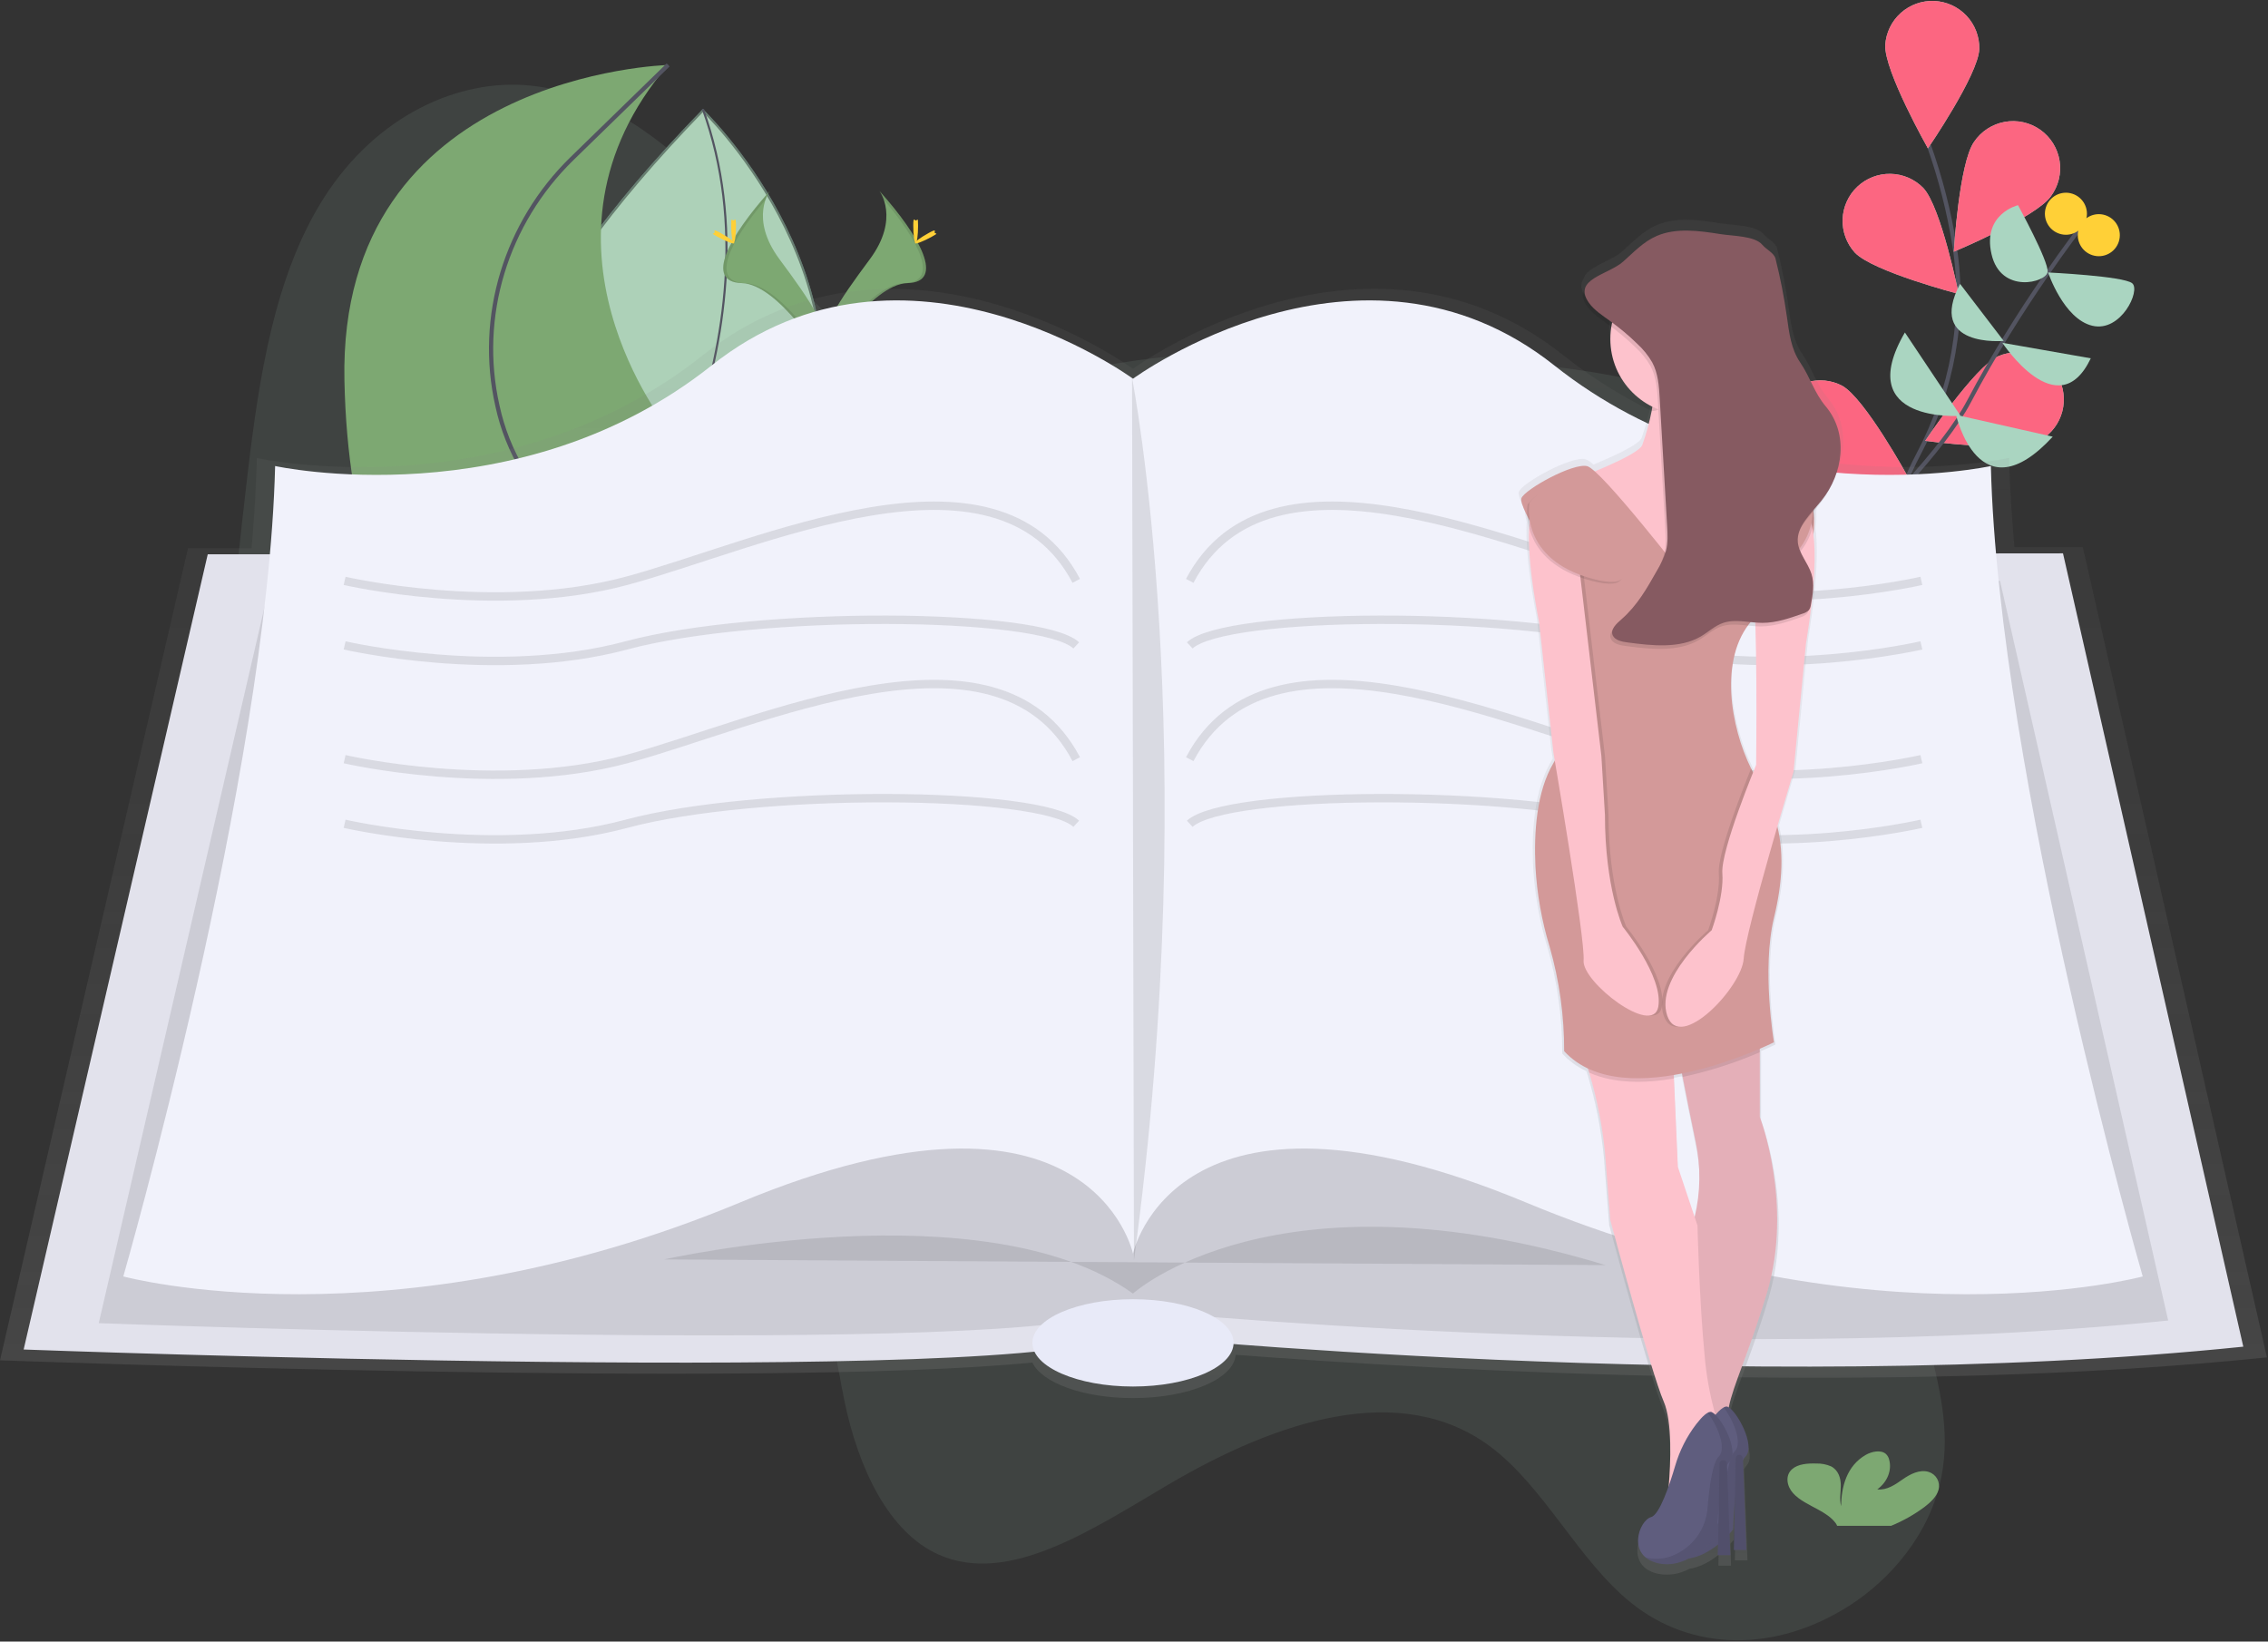 <svg width="1079" height="781" viewBox="0 0 1079 781" fill="none" xmlns="http://www.w3.org/2000/svg">
<rect x="0" y="0" width="1079" height="781" fill="#333333" stroke="none"/>
<g clip-path="url(#clip0_301_86)">
<path opacity="0.1" d="M930.93 447.66C896.83 503.43 902.86 579.18 917.47 638.91C922.36 658.91 928.01 680 923.66 702.41C918.34 729.81 899.28 751.41 880.03 763.77C844.93 786.32 804.97 785.86 776.03 762.58C750.98 742.46 734.58 707.26 709.03 688.23C666.22 656.38 607.26 676.05 555.97 706.23C519.68 727.57 479.74 754.58 446.37 739.53C422.89 728.94 408.37 698.84 401.64 666.04C398.4 650.21 396.48 632.91 388.95 620.86C384.47 613.7 378.29 608.92 371.88 605.01C313.37 569.34 233.88 599.71 177.49 559.28C139.4 531.97 117.91 475.34 111.04 414.71C104.17 354.08 110.25 289.13 117.83 225.18C123.25 179.74 130.53 131.08 154.17 94.03C179.17 54.84 218.41 37.22 252.43 40.73C286.45 44.24 315.91 66.07 341.27 92.73C372.97 126.05 401.49 168.66 442.65 179.27C470.65 186.5 501.37 177.86 531.2 172.92C581.07 164.66 630.2 166.76 678.96 169.57C725.65 172.26 772.63 175.68 816.08 192.2C846.83 203.89 870.36 228.4 899.03 244.28C917.72 254.63 938.85 255.86 956.25 269.7C977.68 286.7 996.15 318.3 987.37 358.31C979.02 396.36 949.02 418.07 930.93 447.66Z" fill="#AAD5C1"/>
<path d="M294.3 277.3C294.3 277.3 147.16 244.4 334.38 51.91C334.38 51.91 415.08 128.4 385.48 223.48C373.58 261.71 335.28 285.31 296.48 277.75L294.3 277.3Z" fill="#AAD5C1"/>
<path opacity="0.4" d="M294.409 276.812C294.408 276.812 294.407 276.811 294.405 276.811C293.61 276.633 284.271 274.297 273.568 267.961C262.852 261.616 250.804 251.281 244.565 235.12C232.112 202.863 242.683 147.009 334.391 52.616C334.53 52.753 334.709 52.93 334.926 53.146C335.506 53.726 336.355 54.591 337.426 55.726C339.568 57.995 342.597 61.346 346.14 65.664C353.228 74.302 362.37 86.807 370.589 102.275C387.027 133.213 399.749 175.963 385.003 223.331C373.176 261.326 335.118 284.768 296.578 277.26C296.577 277.26 296.577 277.259 296.576 277.259L294.409 276.812Z" fill="#B1CAAA" stroke="black"/>
<path d="M296.25 278.4C296.25 278.4 373.97 161.32 334.4 51.92" stroke="#535461" stroke-miterlimit="10"/>
<path d="M899.61 390.99C899.61 390.99 874.25 288.88 912.68 216.18C928.82 185.67 935.23 150.91 929.84 116.82C927.253 100.649 923.189 84.749 917.7 69.32" stroke="#535461" stroke-width="2" stroke-miterlimit="10"/>
<path d="M941.65 23.36C941.12 35.72 917.21 70.59 917.21 70.59C917.21 70.59 896.37 33.8 896.9 21.44C897.268 15.588 899.915 10.113 904.275 6.191C908.634 2.269 914.358 0.214 920.216 0.465C926.075 0.716 931.601 3.255 935.608 7.536C939.616 11.816 941.785 17.498 941.65 23.36Z" fill="#AAD5C1"/>
<path d="M975.71 93.39C968.55 103.48 929.52 119.76 929.52 119.76C929.52 119.76 932.02 77.55 939.18 67.46C940.853 64.99 943.003 62.88 945.503 61.252C948.002 59.625 950.802 58.513 953.737 57.982C956.673 57.451 959.685 57.512 962.596 58.161C965.508 58.809 968.26 60.033 970.692 61.76C973.125 63.487 975.187 65.682 976.76 68.217C978.332 70.752 979.382 73.576 979.849 76.522C980.315 79.468 980.189 82.478 979.476 85.374C978.764 88.271 977.48 90.996 975.7 93.39H975.71Z" fill="#AAD5C1"/>
<path d="M969.08 210.29C957.81 215.38 915.9 209.74 915.9 209.74C915.9 209.74 939.37 174.57 950.64 169.47C956.032 167.158 962.115 167.053 967.584 169.178C973.052 171.303 977.468 175.488 979.883 180.835C982.299 186.181 982.52 192.262 980.5 197.77C978.48 203.277 974.379 207.773 969.08 210.29Z" fill="#AAD5C1"/>
<path d="M944.15 297.61C933.9 304.53 891.64 306.05 891.64 306.05C891.64 306.05 908.83 267.42 919.08 260.49C924.004 257.291 929.986 256.154 935.741 257.322C941.495 258.49 946.56 261.871 949.846 266.737C953.133 271.603 954.377 277.564 953.312 283.338C952.246 289.112 948.956 294.237 944.15 297.61Z" fill="#AAD5C1"/>
<path d="M882.44 120.18C890.93 129.18 931.85 139.86 931.85 139.86C931.85 139.86 923.49 98.41 915 89.42C910.891 85.231 905.302 82.822 899.435 82.71C893.568 82.598 887.892 84.793 883.626 88.823C879.361 92.853 876.847 98.395 876.625 104.259C876.403 110.123 878.491 115.839 882.44 120.18Z" fill="#AAD5C1"/>
<path d="M854.58 222.63C865.38 228.63 907.58 226.63 907.58 226.63C907.58 226.63 887.25 189.57 876.44 183.54C871.269 180.809 865.235 180.208 859.627 181.866C854.019 183.524 849.282 187.31 846.428 192.414C843.574 197.518 842.828 203.536 844.352 209.182C845.875 214.828 849.546 219.654 854.58 222.63Z" fill="#AAD5C1"/>
<path d="M841.17 325.96C850.79 333.73 892.76 338.86 892.76 338.86C892.76 338.86 878.94 298.86 869.32 291.12C864.687 287.526 858.829 285.892 853.004 286.57C847.18 287.247 841.853 290.181 838.168 294.742C834.482 299.303 832.733 305.127 833.294 310.964C833.855 316.801 836.683 322.185 841.17 325.96Z" fill="#AAD5C1"/>
<path d="M941.65 23.36C941.12 35.72 917.21 70.59 917.21 70.59C917.21 70.59 896.37 33.8 896.9 21.44C897.268 15.588 899.915 10.113 904.275 6.191C908.634 2.269 914.358 0.214 920.216 0.465C926.075 0.716 931.601 3.255 935.608 7.536C939.616 11.816 941.785 17.498 941.65 23.36Z" fill="#FC6681"/>
<path d="M975.71 93.39C968.55 103.48 929.52 119.76 929.52 119.76C929.52 119.76 932.02 77.55 939.18 67.46C940.853 64.99 943.003 62.88 945.503 61.252C948.002 59.625 950.802 58.513 953.737 57.982C956.673 57.451 959.685 57.512 962.596 58.161C965.508 58.809 968.26 60.033 970.692 61.76C973.125 63.487 975.187 65.682 976.76 68.217C978.332 70.752 979.382 73.576 979.849 76.522C980.315 79.468 980.189 82.478 979.476 85.374C978.764 88.271 977.48 90.996 975.7 93.39H975.71Z" fill="#FC6681"/>
<path d="M969.08 210.29C957.81 215.38 915.9 209.74 915.9 209.74C915.9 209.74 939.37 174.57 950.64 169.47C956.032 167.158 962.115 167.053 967.584 169.178C973.052 171.303 977.468 175.488 979.883 180.835C982.299 186.181 982.52 192.262 980.5 197.77C978.48 203.277 974.379 207.773 969.08 210.29Z" fill="#FC6681"/>
<path d="M944.15 297.61C933.9 304.53 891.64 306.05 891.64 306.05C891.64 306.05 908.83 267.42 919.08 260.49C924.004 257.291 929.986 256.154 935.741 257.322C941.495 258.49 946.56 261.871 949.846 266.737C953.133 271.603 954.377 277.564 953.312 283.338C952.246 289.112 948.956 294.237 944.15 297.61Z" fill="#FC6681"/>
<path d="M882.44 120.18C890.93 129.18 931.85 139.86 931.85 139.86C931.85 139.86 923.49 98.41 915 89.42C910.891 85.231 905.302 82.822 899.435 82.71C893.568 82.598 887.892 84.793 883.626 88.823C879.361 92.853 876.847 98.395 876.625 104.259C876.403 110.123 878.491 115.839 882.44 120.18Z" fill="#FC6681"/>
<path d="M854.58 222.63C865.38 228.63 907.58 226.63 907.58 226.63C907.58 226.63 887.25 189.57 876.44 183.54C871.269 180.809 865.235 180.208 859.627 181.866C854.019 183.524 849.282 187.31 846.428 192.414C843.574 197.518 842.828 203.536 844.352 209.182C845.875 214.828 849.546 219.654 854.58 222.63Z" fill="#FC6681"/>
<path d="M841.17 325.96C850.79 333.73 892.76 338.86 892.76 338.86C892.76 338.86 878.94 298.86 869.32 291.12C864.687 287.526 858.829 285.892 853.004 286.57C847.18 287.247 841.853 290.181 838.168 294.742C834.482 299.303 832.733 305.127 833.294 310.964C833.855 316.801 836.683 322.185 841.17 325.96Z" fill="#FC6681"/>
<path d="M806.77 325.04C806.77 325.04 913.13 235.91 936.77 190.96C960.41 146.01 990.54 107.29 990.54 107.29" stroke="#535461" stroke-width="2" stroke-miterlimit="10"/>
<path d="M976.59 207.75L930.59 197.37C930.59 197.37 941.43 245.91 976.59 207.75Z" fill="#AAD5C1"/>
<path d="M906.25 158.18L932.73 197.84C932.73 197.84 880.99 201.6 906.25 158.18Z" fill="#AAD5C1"/>
<path d="M994.69 170.47L952.63 163.09C952.63 163.09 979.06 203.28 994.69 170.47Z" fill="#AAD5C1"/>
<path d="M932.49 135.04L953.25 162.18C953.25 162.18 916.5 165.64 932.49 135.04Z" fill="#AAD5C1"/>
<path d="M974.39 129.63C974.39 129.63 1010.24 131.34 1014.39 134.76C1018.54 138.18 1009.05 158.24 995.39 154.97C981.73 151.7 974.39 129.63 974.39 129.63Z" fill="#AAD5C1"/>
<path d="M960.07 97.62C960.07 97.62 974.7 124.28 974.15 129.35C973.6 134.42 951.86 140.12 947.46 120.9C943.06 101.68 960.07 97.62 960.07 97.62Z" fill="#AAD5C1"/>
<path d="M1008.04 114.907C1009.71 109.641 1006.79 104.022 1001.53 102.354C996.264 100.687 990.644 103.604 988.977 108.869C987.31 114.134 990.226 119.754 995.492 121.421C1000.76 123.088 1006.38 120.172 1008.04 114.907Z" fill="#FFD037"/>
<path d="M992.395 104.707C994.063 99.442 991.146 93.822 985.881 92.155C980.615 90.488 974.996 93.405 973.328 98.67C971.661 103.935 974.578 109.555 979.843 111.222C985.108 112.889 990.728 109.972 992.395 104.707Z" fill="#FFD037"/>
<path d="M328.86 347.92C328.86 347.92 371.86 315.92 317.86 203.92C317.86 203.92 245.86 114.92 317.86 30.92C317.86 30.92 160.86 34.92 163.86 180.92C166.86 326.92 242.36 347.92 242.36 347.92H328.86Z" fill="#7DA872"/>
<path d="M288.7 347.92C288.7 347.92 277.87 270.92 248.87 223.92C243.142 214.414 239.024 204.028 236.68 193.18C226.99 150.55 240.81 105.97 272.12 75.46L317.87 30.89" stroke="#535461" stroke-width="2" stroke-miterlimit="10"/>
<path d="M418.41 90.87C418.41 90.87 428.29 103.79 413.85 123.29C399.41 142.79 387.51 159.29 392.32 171.41C392.32 171.41 414.1 135.19 431.83 134.68C449.56 134.17 437.91 112.65 418.41 90.87Z" fill="#7DA872"/>
<path opacity="0.1" d="M418.41 90.87C419.265 92.119 419.938 93.482 420.41 94.92C437.71 115.24 446.92 134.21 430.3 134.69C414.81 135.13 396.23 162.83 391.78 169.82C391.927 170.359 392.104 170.89 392.31 171.41C392.31 171.41 414.09 135.19 431.82 134.68C449.55 134.17 437.91 112.65 418.41 90.87Z" fill="black"/>
<path d="M436.77 107.33C436.77 111.88 436.26 115.56 435.63 115.56C435 115.56 434.49 111.87 434.49 107.33C434.49 102.79 435.13 104.92 435.76 104.92C436.39 104.92 436.77 102.79 436.77 107.33Z" fill="#FFD037"/>
<path d="M443.07 112.76C439.07 114.94 435.6 116.25 435.3 115.7C435 115.15 437.99 112.94 441.98 110.76C445.97 108.58 444.4 110.17 444.7 110.76C445 111.35 447.06 110.58 443.07 112.76Z" fill="#FFD037"/>
<path d="M366.25 90.87C366.25 90.87 356.37 103.79 370.81 123.29C385.25 142.79 397.15 159.29 392.34 171.41C392.34 171.41 370.56 135.19 352.83 134.68C335.1 134.17 346.73 112.65 366.25 90.87Z" fill="#7DA872"/>
<path opacity="0.1" d="M366.25 90.87C365.395 92.119 364.722 93.482 364.25 94.92C346.95 115.24 337.74 134.21 354.36 134.69C369.85 135.13 388.43 162.83 392.88 169.82C392.733 170.359 392.556 170.89 392.35 171.41C392.35 171.41 370.54 135.18 352.81 134.69C335.08 134.2 346.73 112.65 366.25 90.87Z" fill="black"/>
<path d="M347.87 107.33C347.87 111.88 348.38 115.56 349.01 115.56C349.64 115.56 350.15 111.87 350.15 107.33C350.15 102.79 349.51 104.92 348.88 104.92C348.25 104.92 347.87 102.79 347.87 107.33Z" fill="#FFD037"/>
<path d="M341.57 112.76C345.57 114.94 349.04 116.25 349.34 115.7C349.64 115.15 346.65 112.94 342.66 110.76C338.67 108.58 340.24 110.17 339.94 110.76C339.64 111.35 337.58 110.58 341.57 112.76Z" fill="#FFD037"/>
<path d="M1078.5 645.79L990.89 260.31H958.34C957.04 245.58 956.17 231.31 955.84 217.87C955.84 217.87 837.84 243.69 743.74 168.99C649.64 94.29 539.01 175.45 539.01 175.45L538.58 175.14V174.99V175.18C530.9 169.74 424.92 97.11 334.31 169.05C240.25 243.75 122.21 217.93 122.21 217.93C121.88 231.54 121 245.93 119.67 260.8H89.47L0 647.18C0 647.18 363.7 660.8 491.15 648.24C495.72 657.9 515.42 665.16 539.02 665.16C565.54 665.16 587.11 655.99 587.86 644.56C687.07 652.11 900.55 664.18 1078.5 645.79Z" fill="url(#paint0_linear_301_86)"/>
<path d="M98.84 263.7L11.25 642.04C11.25 642.04 493.42 660.1 532.25 634.82C532.25 634.82 831.58 665.07 1067.25 640.69L981.47 263.26L98.84 263.7Z" fill="#E2E2EC"/>
<path opacity="0.1" d="M128.64 276.77L46.98 629.5C46.98 629.5 496.52 646.34 532.72 622.77C532.72 622.77 811.79 650.97 1031.51 628.24L951.51 276.35L128.64 276.77Z" fill="black"/>
<path d="M947.16 221.72C947.16 221.72 831.58 247 739.48 173.86C647.38 100.72 539.02 180.18 539.02 180.18C539.02 180.18 430.67 100.72 338.57 173.86C246.47 247 130.89 221.72 130.89 221.72C127.25 368.9 58.66 607.28 58.66 607.28C58.66 607.28 185.07 641.59 352.12 572.07C519.17 502.55 539.03 596.45 539.03 596.45C539.03 596.45 558.89 502.54 725.94 572.07C892.99 641.6 1019.4 607.28 1019.4 607.28C1019.4 607.28 950.77 368.9 947.16 221.72Z" fill="#F1F2FB"/>
<path opacity="0.1" d="M316 599.18C316 599.18 468.6 564.87 539 615.43C539 615.43 606.72 554.03 763.83 601.89" fill="black"/>
<path d="M539.02 659.65C565.452 659.65 586.88 650.351 586.88 638.88C586.88 627.409 565.452 618.11 539.02 618.11C512.588 618.11 491.16 627.409 491.16 638.88C491.16 650.351 512.588 659.65 539.02 659.65Z" fill="#E8EAF8"/>
<path opacity="0.1" d="M538.57 179.73C538.57 179.73 572.88 354 539.47 599.6Z" fill="black"/>
<path opacity="0.1" d="M163.95 276.35C163.95 276.35 235.82 293.05 298.03 276.35C360.24 259.65 474.46 205.02 512.03 276.35" stroke="black" stroke-width="4" stroke-miterlimit="10"/>
<path opacity="0.1" d="M163.95 307.05C163.95 307.05 235.82 323.75 298.03 307.05C360.24 290.35 494.94 291.25 512.03 307.05" stroke="black" stroke-width="4" stroke-miterlimit="10"/>
<path opacity="0.1" d="M163.95 361.18C163.95 361.18 235.82 377.88 298.03 361.18C360.24 344.48 474.46 289.85 512.03 361.18" stroke="black" stroke-width="4" stroke-miterlimit="10"/>
<path opacity="0.1" d="M163.95 391.92C163.95 391.92 235.82 408.62 298.03 391.92C360.24 375.22 494.94 376.12 512.03 391.92" stroke="black" stroke-width="4" stroke-miterlimit="10"/>
<path opacity="0.1" d="M914.1 276.35C914.1 276.35 842.23 293.05 780.02 276.35C717.81 259.65 603.59 205.02 566.02 276.35" stroke="black" stroke-width="4" stroke-miterlimit="10"/>
<path opacity="0.1" d="M914.1 307.05C914.1 307.05 842.23 323.75 780.02 307.05C717.81 290.35 583.11 291.25 566.02 307.05" stroke="black" stroke-width="4" stroke-miterlimit="10"/>
<path opacity="0.1" d="M914.1 361.18C914.1 361.18 842.23 377.88 780.02 361.18C717.81 344.48 603.59 289.85 566.02 361.18" stroke="black" stroke-width="4" stroke-miterlimit="10"/>
<path opacity="0.1" d="M914.1 391.92C914.1 391.92 842.23 408.62 780.02 391.92C717.81 375.22 583.11 376.12 566.02 391.92" stroke="black" stroke-width="4" stroke-miterlimit="10"/>
<path d="M915.56 716.97C918.56 714.68 921.41 711.97 922.28 708.7C922.726 706.963 922.488 705.121 921.615 703.554C920.742 701.988 919.302 700.816 917.59 700.28C913.28 698.94 908.68 701.37 905.18 703.83C901.68 706.29 897.69 709.1 893.12 708.58C897.85 705.16 900.12 699.58 898.8 694.58C898.578 693.491 898.026 692.496 897.22 691.73C894.83 689.64 890.49 690.54 887.63 692.18C878.52 697.41 875.98 707.5 875.93 716.59C875.01 713.31 875.79 709.9 875.76 706.53C875.73 703.16 874.61 699.44 871.13 697.63C868.904 696.668 866.494 696.207 864.07 696.28C859.98 696.16 855.41 696.49 852.62 698.94C849.15 701.94 850.05 707.07 853.07 710.41C856.09 713.75 860.69 715.85 864.92 718.16C868.15 719.92 871.41 721.97 873.39 724.75C873.643 725.119 873.855 725.514 874.02 725.93H899.69C905.33 723.61 910.661 720.601 915.56 716.97Z" fill="#7DA872"/>
<path d="M738.07 356.87C738.07 356.87 738.32 358.31 738.74 360.87C738.52 361.27 738.3 361.67 738.07 362.06C729.87 375.86 728.61 395.74 729.38 412.06C730.098 425.223 732.405 438.251 736.25 450.86C740.94 467.248 743.297 484.215 743.25 501.26C746.495 504.769 750.395 507.609 754.73 509.62C754.95 510.29 755.18 510.97 755.38 511.62C759.159 524.215 761.714 537.145 763.01 550.23L765.59 582.89C765.59 582.89 785.36 656.81 791.37 670.56C795.65 680.34 794.71 700.56 793.81 711.4C791.24 718.69 788.11 725.64 785.35 726.4C780.35 727.82 775.35 739.86 782.63 745.91C783.175 746.363 783.761 746.764 784.38 747.11L784.67 747.27L785.2 747.54L785.98 747.89L786.38 748.04L787.21 748.32L787.57 748.43C787.96 748.54 788.36 748.65 788.79 748.75C793.859 749.747 799.117 748.915 803.63 746.4C809.11 745.58 813.98 742.64 817.63 739.67L817.53 744.88H823.53L823.25 734.47C824.33 733.26 824.93 732.47 824.93 732.47C824.93 732.47 825.11 726.18 825.8 718.86L825.36 742.35H831.36L829.74 699C830.043 698.352 830.444 697.755 830.93 697.23C835.93 692.23 827.29 676.1 822.82 673.41C824.82 662.81 832.45 647.5 841.25 618.15C854.14 575.15 837.81 533.06 837.81 533.06V500.06C842.14 498.2 844.69 496.93 844.69 496.93C844.69 496.93 838.69 461.69 844.69 436.77C848.58 420.66 849.59 406.35 846.34 392.66C850.66 377.78 854.15 366.29 854.15 366.29L860.15 304.41C861.68 295.12 862.71 287.17 863.37 280.41C863.48 279.57 863.56 278.72 863.6 277.88C864.7 265.29 864.46 256.88 863.74 251.38C864.09 248.859 864.21 246.312 864.1 243.77C864.239 242.465 864.293 241.152 864.26 239.84C865.12 238.84 865.96 237.84 866.76 236.84C868.889 234.196 870.698 231.309 872.15 228.24C878.76 215.77 878.95 200.54 869.72 189.55C864.04 182.78 862.27 175.49 857.36 168.28C852.87 161.68 852.02 153.77 850.94 146.17C849.603 136.723 847.767 127.353 845.44 118.1C844.75 115.38 840.97 113.71 839.09 111.45C835.46 107.08 824.86 107.23 818.75 106.26C808.49 104.63 797.38 103.11 788.04 107.14C781.54 109.95 776.87 115.06 771.79 119.57C766.32 124.42 755.12 126.76 753.38 132.57C751.83 134.79 751.75 137.57 754.38 141.29C756.92 144.87 760.92 147.43 764.65 150.11C765.13 150.45 765.58 150.81 766.05 151.11C764.786 158.827 766.032 166.746 769.605 173.702C773.179 180.658 778.89 186.283 785.9 189.75C785.8 190.4 785.69 191.04 785.57 191.67C784.473 197.277 782.962 202.796 781.05 208.18C779.94 211.5 767.1 217.3 758.05 221.02C757.003 219.945 755.757 219.086 754.38 218.49C747.5 216.77 724.3 229.66 722.58 233.96C722.1 235.16 723.36 238.48 725.41 242.66C725.546 244.565 725.857 246.453 726.34 248.3C725.83 257.1 726.75 271.3 731.18 294.13L738.07 356.87ZM834.57 366.54C834.25 365.93 833.92 365.31 833.57 364.67C824.02 345.36 818.35 314.14 832.03 295.52C833.25 295.65 834.47 295.77 835.69 295.85C836.5 321.19 836.03 362.85 836.03 362.85C836.03 362.85 835.49 364.25 834.57 366.54ZM800.48 513.72C802.42 523.47 804.7 534.8 806.83 545.1C809.363 557.093 809.192 569.501 806.33 581.42L798.25 557.18L796.37 514.53L796.25 512.78C797.55 512.56 798.84 512.323 800.12 512.07L800.48 513.72Z" fill="url(#paint1_linear_301_86)"/>
<path d="M806.72 543.24C809.214 555.045 809.047 567.258 806.23 578.99C805.726 581.22 805.058 583.409 804.23 585.54L806.51 678.24L806.77 688.75C808.882 689.194 811.019 689.508 813.17 689.69C815.165 689.897 817.175 689.897 819.17 689.69C821.17 689.44 822.93 688.84 823.87 687.69C824.81 686.54 825.01 684.69 823.68 682C822.217 679.044 821.651 675.724 822.05 672.45C822.13 671.53 822.28 670.56 822.46 669.56C824.46 659.13 831.93 644.05 840.6 615.17C853.29 572.87 837.22 531.42 837.22 531.42V492.48L795.77 488.25C795.77 488.25 797.77 498.73 800.52 512.35C802.38 521.95 804.62 533.1 806.72 543.24Z" fill="#FDC2CC"/>
<path opacity="0.1" d="M806.72 543.24C809.214 555.045 809.047 567.258 806.23 578.99C805.726 581.22 805.058 583.409 804.23 585.54L806.51 678.24L806.77 688.75C808.882 689.194 811.019 689.508 813.17 689.69C815.165 689.897 817.175 689.897 819.17 689.69C821.17 689.44 822.93 688.84 823.87 687.69C824.81 686.54 825.01 684.69 823.68 682C822.217 679.044 821.651 675.724 822.05 672.45C822.13 671.53 822.28 670.56 822.46 669.56C824.46 659.13 831.93 644.05 840.6 615.17C853.29 572.87 837.22 531.42 837.22 531.42V492.48L795.77 488.25C795.77 488.25 797.77 498.73 800.52 512.35C802.38 521.95 804.62 533.1 806.72 543.24Z" fill="black"/>
<path d="M749.19 492.48C751.924 498.242 754.221 504.203 756.06 510.31C759.78 522.706 762.295 535.431 763.57 548.31L766.11 580.46C766.11 580.46 785.57 653.21 791.49 666.75C795.7 676.38 794.78 696.28 793.89 706.97C793.53 711.31 793.18 714.13 793.18 714.13L801.81 703.56L813.12 689.69L818.28 683.36L819.41 681.98C818.045 679.143 816.94 676.187 816.11 673.15C813.493 663.886 811.769 654.393 810.96 644.8C808.42 618.58 807.58 583.04 807.58 583.04L806.24 579.04L798.24 555.13L796.39 513.13L795.7 497.58L749.19 492.48Z" fill="#FDC2CC"/>
<path d="M814.63 674.97C810.068 680.916 806.656 687.662 804.57 694.86C801.88 704.01 797.15 718.07 793.18 719.2C787.26 720.89 781.34 737.81 796.56 741.2C811.78 744.59 824.48 727.66 824.48 727.66C824.48 727.66 825.33 698.05 830.4 692.98C835.47 687.91 826.17 670.98 821.94 669.29C820.25 668.6 817.39 671.4 814.63 674.97Z" fill="#5F5D7E"/>
<path opacity="0.1" d="M791.49 738.66C795.469 739.493 799.606 739.117 803.37 737.58C808.005 735.725 812.022 732.601 814.962 728.566C817.902 724.532 819.644 719.75 819.99 714.77C820.71 705.71 822.23 693.53 825.32 690.44C829.32 686.44 824.32 675.04 820.02 669.59C820.297 669.404 820.612 669.28 820.942 669.228C821.272 669.177 821.609 669.198 821.93 669.29C826.16 670.98 835.47 687.9 830.39 692.98C825.31 698.06 824.47 727.66 824.47 727.66C824.47 727.66 811.8 744.58 796.57 741.18C794.355 740.752 792.276 739.795 790.51 738.39C790.83 738.49 791.15 738.58 791.49 738.66Z" fill="black"/>
<path d="M829.2 693.69L830.83 737.39H824.91L825.73 693.72C825.753 693.28 825.949 692.866 826.274 692.569C826.6 692.271 827.029 692.114 827.47 692.13C827.904 692.116 828.327 692.271 828.649 692.562C828.972 692.852 829.169 693.257 829.2 693.69Z" fill="#5F5D7E"/>
<path opacity="0.15" d="M829.2 693.69L830.83 737.39H824.91L825.73 693.72C825.753 693.28 825.949 692.866 826.274 692.569C826.6 692.271 827.029 692.114 827.47 692.13C827.904 692.116 828.327 692.271 828.649 692.562C828.972 692.852 829.169 693.257 829.2 693.69Z" fill="black"/>
<path d="M807.02 677.51C802.458 683.456 799.046 690.202 796.96 697.4C794.27 706.55 789.54 720.61 785.57 721.74C779.65 723.43 773.73 740.35 788.95 743.74C804.17 747.13 816.87 730.18 816.87 730.18C816.87 730.18 817.72 700.57 822.79 695.5C827.86 690.43 818.56 673.5 814.33 671.81C812.62 671.18 809.78 673.94 807.02 677.51Z" fill="#5F5D7E"/>
<path opacity="0.1" d="M783.88 741.18C787.859 742.013 791.997 741.637 795.76 740.1C800.395 738.245 804.412 735.121 807.352 731.086C810.292 727.052 812.034 722.27 812.38 717.29C813.1 708.23 814.62 696.05 817.71 692.96C821.71 688.96 816.71 677.56 812.41 672.11C812.687 671.924 813.002 671.8 813.332 671.748C813.662 671.697 813.999 671.718 814.32 671.81C818.55 673.5 827.86 690.42 822.78 695.5C817.7 700.58 816.87 730.18 816.87 730.18C816.87 730.18 804.18 747.1 788.95 743.72C786.735 743.292 784.656 742.335 782.89 740.93C783.25 741.03 783.54 741.12 783.88 741.18Z" fill="black"/>
<path d="M821.58 696.18L823.21 739.88H817.25L818.07 696.21C818.093 695.77 818.289 695.356 818.614 695.059C818.94 694.761 819.369 694.604 819.81 694.62C820.251 694.595 820.684 694.745 821.015 695.037C821.346 695.329 821.549 695.74 821.58 696.18Z" fill="#5F5D7E"/>
<path opacity="0.15" d="M821.58 696.18L823.21 739.88H817.25L818.07 696.21C818.093 695.77 818.289 695.356 818.614 695.059C818.94 694.761 819.369 694.604 819.81 694.62C820.251 694.595 820.684 694.745 821.015 695.037C821.346 695.329 821.549 695.74 821.58 696.18Z" fill="black"/>
<path d="M750.04 227.7L783.88 281L823.64 286.08C823.64 286.08 848.17 237.86 847.33 235.32C846.49 232.78 833.79 227.71 821.95 218.4C810.11 209.09 824.49 170.18 824.49 170.18L785.58 173.56C785.73 174.08 785.88 174.56 785.99 175.14C787.54 181.71 786.99 189 785.8 195.41C784.715 200.919 783.224 206.34 781.34 211.63C779.65 216.7 750.04 227.7 750.04 227.7Z" fill="#FDC2CC"/>
<path opacity="0.1" d="M795.72 488.25C795.72 488.25 797.72 498.73 800.47 512.35C813.065 509.67 825.362 505.745 837.18 500.63V492.48L795.72 488.25Z" fill="black"/>
<path opacity="0.1" d="M749.19 492.48C751.924 498.242 754.221 504.203 756.06 510.31C767.83 515.62 782.47 515.47 796.4 513.1L795.71 497.55L749.19 492.48Z" fill="black"/>
<path d="M739.04 363.05C730.97 376.64 729.73 396.19 730.49 412.31C731.197 425.262 733.467 438.082 737.25 450.49C741.87 466.62 744.193 483.321 744.15 500.1C772.91 531.4 843.97 495.87 843.97 495.87C843.97 495.87 838.05 461.19 843.97 436.65C848.09 419.59 848.97 404.56 844.79 390.16C842.866 383.58 840.028 377.302 836.36 371.51C835.24 369.73 834.15 367.76 833.1 365.65C823.3 345.83 817.64 313.27 833.4 295.31C835.038 293.441 836.883 291.763 838.9 290.31C852.64 280.36 858.9 269.31 861.54 259.96C863.191 254.151 863.533 248.047 862.54 242.09C860.85 232.78 837.16 224.32 837.16 224.32C838.01 252.24 802.48 275.92 802.48 275.92C802.48 275.92 761.87 223.47 755.11 221.78C748.35 220.09 725.5 232.78 723.81 237.01C722.12 241.24 742.42 272.54 742.42 272.54C742.42 272.54 755.12 335.98 739.04 363.05Z" fill="#D39999"/>
<path opacity="0.1" d="M838.87 290.3C852.61 280.35 858.87 269.3 861.51 259.95C860.85 245.95 857.51 243.78 857.51 243.78C857.51 243.78 829.56 270.84 832.1 280.18C832.68 282.33 833.1 287.95 833.37 295.34C835.006 293.457 836.851 291.766 838.87 290.3Z" fill="black"/>
<path opacity="0.1" d="M791.49 483.18C797.41 500.95 827.02 469.64 827.87 456.11C828.41 447.45 837.96 413.5 844.76 390.17C842.836 383.589 839.999 377.312 836.33 371.52C835.21 369.74 834.12 367.77 833.07 365.66C829.86 373.55 816.97 405.89 817.72 415.51C818.57 426.51 812.64 442.58 812.64 442.58C812.64 442.58 785.57 465.41 791.49 483.18Z" fill="black"/>
<path d="M859.17 243.77C859.17 243.77 868.48 249.69 859.17 306.37L853.25 367.28C853.25 367.28 830.41 442.57 829.56 456.11C828.71 469.65 799.11 500.94 793.18 483.18C787.25 465.42 814.33 442.57 814.33 442.57C814.33 442.57 820.25 426.5 819.41 415.5C818.57 404.5 835.48 363.9 835.48 363.9C835.48 363.9 836.33 289.46 833.79 280.15C831.25 270.84 859.17 243.77 859.17 243.77Z" fill="#FDC2CC"/>
<path opacity="0.1" d="M733.97 237C733.97 237 722.97 239.54 733.97 296.22L740.74 357.98C740.74 357.98 755.97 446.81 755.12 456.98C754.27 467.15 788.12 493.36 790.65 478.98C793.18 464.6 773.73 440.91 773.73 440.91C773.73 440.91 765.25 422.27 765.25 387.58L763.56 359.66L751.73 259L733.97 237Z" fill="black"/>
<path d="M732.25 237C732.25 237 721.25 239.54 732.25 296.22L739.02 357.98C739.02 357.98 754.25 446.81 753.4 456.98C752.55 467.15 786.4 493.36 788.93 478.98C791.46 464.6 772.01 440.91 772.01 440.91C772.01 440.91 763.55 422.3 763.55 387.61L761.86 359.69L750.04 259L732.25 237Z" fill="#FDC2CC"/>
<path opacity="0.1" d="M726.78 239.96C726.78 239.96 721.7 267.03 757.23 276.34C792.76 285.65 753 244.18 753 244.18C753 244.18 739.47 223.89 726.78 239.96Z" fill="black"/>
<path d="M727.62 239.12C727.62 239.12 722.55 266.18 758.08 275.49C793.61 284.8 753.85 243.34 753.85 243.34C753.85 243.34 740.31 223.04 727.62 239.12Z" fill="#D39999"/>
<path opacity="0.1" d="M862.98 239.96C862.98 239.96 868.06 267.03 832.53 276.34C797 285.65 836.75 244.18 836.75 244.18C836.75 244.18 850.25 223.89 862.98 239.96Z" fill="black"/>
<path d="M862.13 239.12C862.13 239.12 867.25 266.18 831.68 275.49C796.11 284.8 835.91 243.34 835.91 243.34C835.91 243.34 849.44 223.04 862.13 239.12Z" fill="#D39999"/>
<path opacity="0.1" d="M785.8 195.4C790.47 196.76 795.7 185.82 801.22 185.82C807.07 185.82 812.58 197.53 817.46 195.05C818.883 187.164 820.95 179.408 823.64 171.86L785.99 175.18C787.53 181.71 786.99 188.99 785.8 195.4Z" fill="black"/>
<path d="M802.07 197.24C821.925 197.24 838.02 181.145 838.02 161.29C838.02 141.435 821.925 125.34 802.07 125.34C782.215 125.34 766.12 141.435 766.12 161.29C766.12 181.145 782.215 197.24 802.07 197.24Z" fill="#FDC2CC"/>
<path opacity="0.1" d="M755.09 145.77C757.59 149.29 761.53 151.77 765.2 154.45C769.737 157.7 774.022 161.286 778.02 165.18C780.845 167.761 783.262 170.755 785.19 174.06C788.04 179.38 788.42 185.4 788.76 191.26L792.25 251.79C792.48 255.79 792.71 259.88 791.69 263.79C790.656 267.121 789.201 270.307 787.36 273.27C782.75 281.45 778.01 289.79 770.59 296.27C768.11 298.42 765.09 301.2 766.4 304.02C767.46 306.29 770.72 307.02 773.52 307.35C785.27 308.93 798.29 310.28 808.18 304.55C811.91 302.39 815 299.29 819.18 297.95C825 296.1 831.42 298.03 837.62 298.02C844.2 298.02 850.48 295.83 856.62 293.67C857.798 293.372 858.876 292.765 859.74 291.91C860.23 291.199 860.536 290.378 860.63 289.52C861.56 284.61 862.44 279.52 860.92 274.71C859.27 269.5 854.92 264.99 854.43 259.61C853.79 252.13 860.69 246.04 865.65 239.89C876.21 226.8 878.56 207.95 867.72 195.04C862.13 188.38 860.38 181.2 855.55 174.11C851.13 167.62 850.29 159.83 849.23 152.35C847.911 143.051 846.102 133.828 843.81 124.72C843.14 122.04 839.41 120.4 837.56 118.17C833.98 113.87 823.56 114.02 817.56 113.06C807.46 111.46 796.56 109.96 787.33 113.93C780.93 116.69 776.33 121.73 771.33 126.16C764.25 132.48 747.07 134.46 755.09 145.77Z" fill="black"/>
<path d="M755.94 144.08C758.44 147.6 762.38 150.08 766.05 152.76C770.587 156.016 774.873 159.61 778.87 163.51C781.695 166.091 784.112 169.085 786.04 172.39C788.89 177.71 789.27 183.73 789.61 189.59L793.13 250.1C793.36 254.1 793.59 258.19 792.57 262.1C791.536 265.431 790.081 268.617 788.24 271.58C783.63 279.76 778.89 288.1 771.47 294.58C768.99 296.73 765.97 299.51 767.28 302.33C768.34 304.6 771.6 305.33 774.4 305.66C786.15 307.24 799.17 308.59 809.06 302.86C812.79 300.7 815.88 297.6 820.06 296.26C825.88 294.41 832.3 296.34 838.5 296.33C845.08 296.33 851.36 294.14 857.5 291.98C858.678 291.682 859.756 291.075 860.62 290.22C861.11 289.509 861.416 288.688 861.51 287.83C862.44 282.92 863.32 277.83 861.8 273.02C860.15 267.81 855.8 263.3 855.31 257.92C854.67 250.44 861.57 244.35 866.53 238.2C877.09 225.11 879.44 206.26 868.6 193.35C863.01 186.69 861.26 179.51 856.43 172.42C852.01 165.93 851.17 158.14 850.11 150.66C848.791 141.361 846.982 132.138 844.69 123.03C844.02 120.35 840.29 118.71 838.44 116.48C834.86 112.18 824.44 112.33 818.44 111.37C808.34 109.77 797.44 108.27 788.21 112.24C781.81 115 777.21 120.04 772.21 124.47C765.05 130.79 747.92 132.77 755.94 144.08Z" fill="#865A61"/>
</g>
<defs>
<linearGradient id="paint0_linear_301_86" x1="539.25" y1="665.15" x2="539.25" y2="137.41" gradientUnits="userSpaceOnUse">
<stop stop-color="#808080" stop-opacity="0.25"/>
<stop offset="0.54" stop-color="#808080" stop-opacity="0.12"/>
<stop offset="1" stop-color="#808080" stop-opacity="0.1"/>
</linearGradient>
<linearGradient id="paint1_linear_301_86" x1="799.69" y1="749.25" x2="799.69" y2="104.61" gradientUnits="userSpaceOnUse">
<stop stop-color="#808080" stop-opacity="0.25"/>
<stop offset="0.54" stop-color="#808080" stop-opacity="0.12"/>
<stop offset="1" stop-color="#808080" stop-opacity="0.1"/>
</linearGradient>
<clipPath id="clip0_301_86">
<rect width="1078.5" height="780.36" fill="white"/>
</clipPath>
</defs>
</svg>
